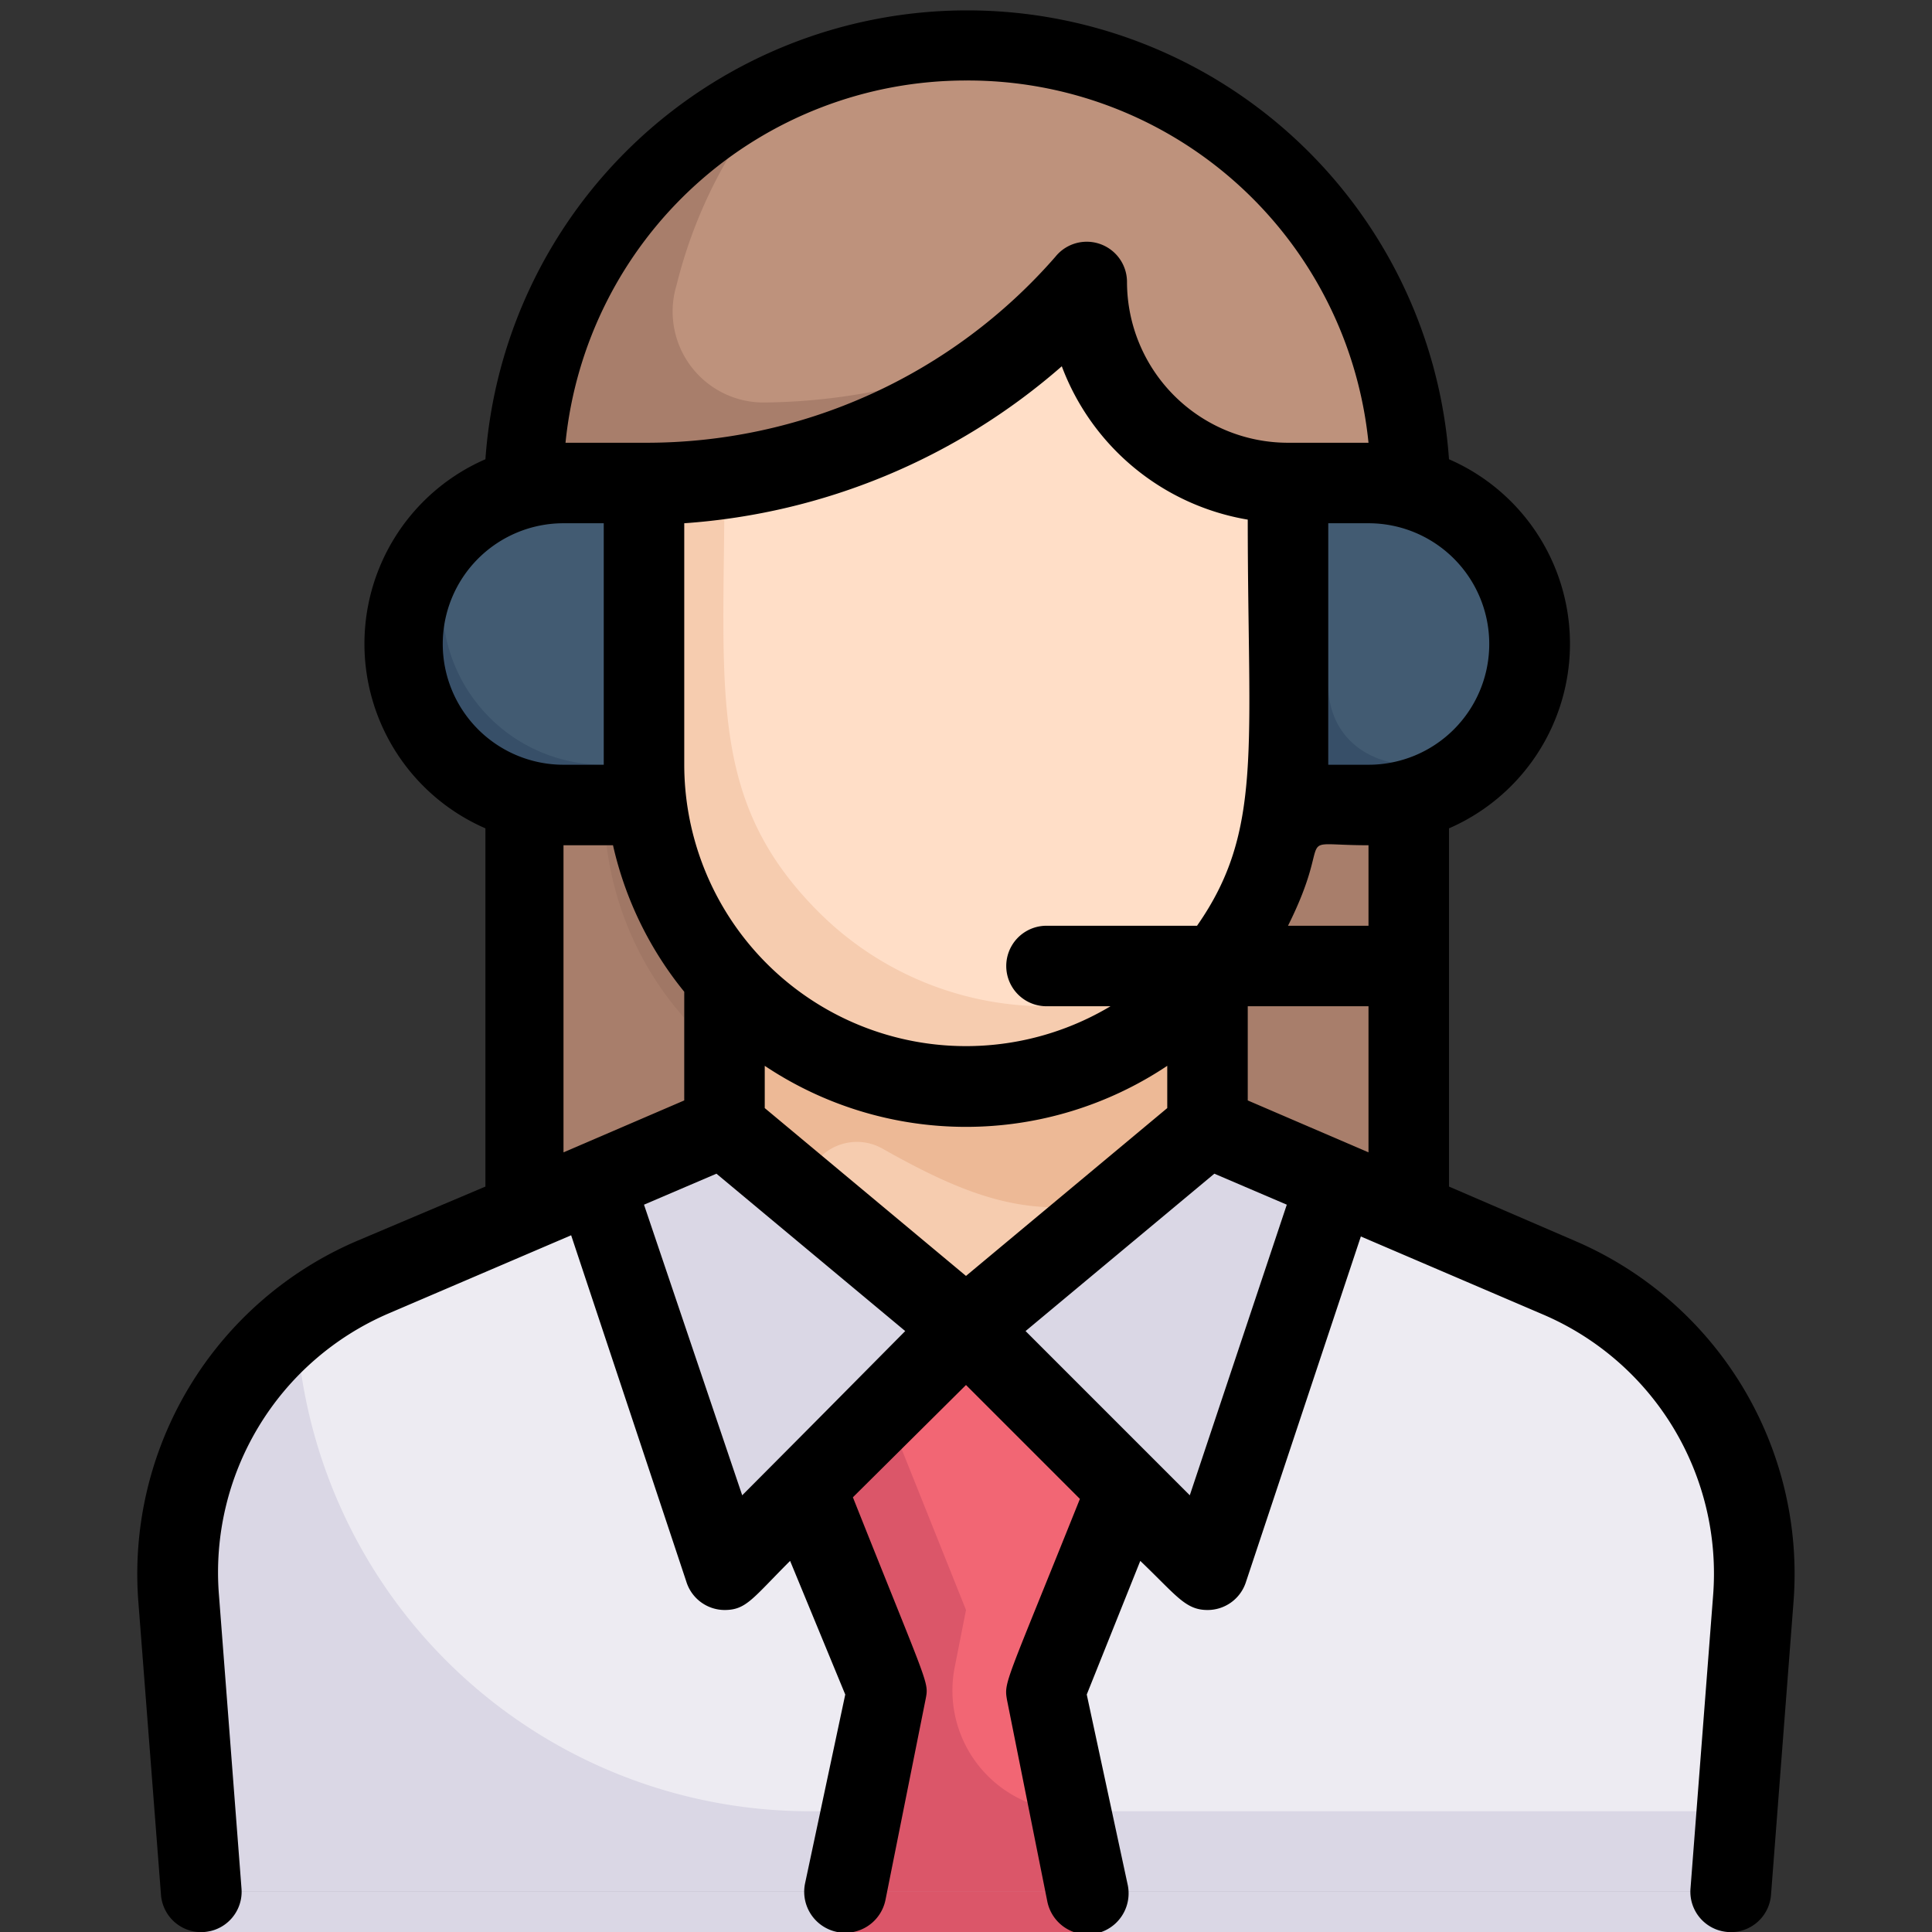 <svg xmlns="http://www.w3.org/2000/svg" viewBox="0 0 48 48"><rect x="0" y="0" width="48" height="48" fill="#333333" stroke="none"/><defs><style>.cls-1{fill:#dad7e5;}.cls-2{fill:#edebf2;}.cls-3{fill:#db5669;}.cls-4{fill:#f26674;}.cls-5{fill:#edb996;}.cls-6{fill:#f6ccaf;}.cls-7{fill:#ffdec7;}.cls-8{fill:#374f68;}.cls-9{fill:#425b72;}.cls-10{fill:#a07765;}.cls-11{fill:#a87e6b;}.cls-12{fill:#be927c;}</style></defs><title>support call center</title><g id="support_call_center" data-name="support call center"><path class="cls-1" d="M43.56,39.71c-.49,6.34-.36,4.62-.56,7.29H5l-.56-7.29a8,8,0,0,1,4.82-8L18,28l6,5,6-5,8.74,3.74A8,8,0,0,1,43.56,39.71Z"/><path class="cls-2" d="M43.56,39.71,43.15,45h-23A12.78,12.78,0,0,1,7.36,32.9c1.18-1,1.46-1,10.64-4.9l6,5,6-5,8.74,3.74A8,8,0,0,1,43.56,39.71Z"/><path class="cls-3" d="M27,47H21l1-5-2-5,4-4,4,4-2,5C26.69,45.45,26.55,44.73,27,47Z"/><path class="cls-4" d="M26,42l.6,3a3,3,0,0,1-2.89-3.53L24,40l-2-5,2-2,4,4Z"/><path class="cls-1" d="M33.76,29.61,30,39l-6-6c2.19-1.81.77-.63,6-5Z"/><polygon class="cls-1" points="24 33 18 39 14.24 29.61 18 28 24 33"/><path class="cls-5" d="M30,24.29V28c-2.69,2.24-1.31,1.08-6,5l-6-5V24.29A8,8,0,0,0,30,24.29Z"/><path class="cls-6" d="M27.86,29.78,24,33c-3.92-3.27-4-3.43-4-3.33a1.29,1.29,0,0,1,1.93-1.13C24.16,29.8,25.71,30.33,27.86,29.78Z"/><path class="cls-6" d="M32,12c0,7,.4,8.94-1.44,11.57A8,8,0,0,1,18,24.29c-2.51-2.85-2-5.18-2-12.29A14.61,14.61,0,0,0,27,7,5,5,0,0,0,32,12Z"/><path class="cls-7" d="M32,12c0,7,.4,8.94-1.44,11.57a8,8,0,0,1-10.22-.91C17.54,19.86,18,17.11,18,11.85A14.33,14.33,0,0,0,27,7,5,5,0,0,0,32,12Z"/><path class="cls-8" d="M16,12v8H14a4,4,0,0,1-2.3-7.27C13,11.84,13.94,12,16,12Z"/><path class="cls-9" d="M16,12v7H15a4,4,0,0,1-3.3-6.27C13,11.84,13.94,12,16,12Z"/><path class="cls-10" d="M18,24.29V28l-5,2.14V19.87A11.34,11.34,0,0,0,16,20V19A8,8,0,0,0,18,24.29Z"/><path class="cls-11" d="M17,25.29v3.14l-4,1.71V21h2.07A7.94,7.94,0,0,0,17,25.29Z"/><path class="cls-11" d="M35,19.87V30.14L30,28V24.29A8,8,0,0,0,32,19v1A11.17,11.17,0,0,0,35,19.87Z"/><path class="cls-12" d="M35,12c0,.3.11,0-1,0H32a5,5,0,0,1-5-5,14.55,14.55,0,0,1-11,5H14c-1.08,0-1,.29-1,0a11,11,0,0,1,22,0Z"/><path class="cls-11" d="M19,10a2.26,2.26,0,0,1-2.19-2.92A11.93,11.93,0,0,1,19.49,2,11,11,0,0,0,13,12c0,.3-.11,0,1,0h2a15,15,0,0,0,9.65-3.61A15.25,15.25,0,0,1,19,10Z"/><path class="cls-8" d="M34,20H32V12a11.22,11.22,0,0,1,3,.13C39.53,13.28,38.67,20,34,20Z"/><path class="cls-9" d="M37.3,18.26C35.35,19.66,33,19,33,17V12a7.13,7.13,0,0,1,2,.13A4,4,0,0,1,37.3,18.26Z"/><rect class="cls-1" x="5" y="47" width="16" height="1"/><rect class="cls-3" x="21" y="47" width="6" height="1"/><rect class="cls-1" x="27" y="47" width="16" height="1"/><path d="M39.13,30.83,36,29.48v-8.9a5,5,0,0,0,0-9.17,12,12,0,0,0-23.94,0,5,5,0,0,0,0,9.17v8.9L8.87,30.83a9,9,0,0,0-5.43,9L4,47.08a1,1,0,0,0,2-.16l-.56-7.29a7,7,0,0,1,4.22-7l4.53-1.94,2.86,8.6A1,1,0,0,0,18,40c.54,0,.69-.28,1.63-1.22L21,42.1,20,46.8a1,1,0,0,0,2,.4l1-5c.08-.42.06-.3-1.81-5L24,34.41l2.83,2.83c-1.86,4.64-1.89,4.54-1.81,5l1,5a1,1,0,0,0,2-.4L27,42.1l1.33-3.32C29.23,39.64,29.45,40,30,40a1,1,0,0,0,.95-.68l2.86-8.6,4.53,1.94a7,7,0,0,1,4.22,7L42,46.92a1,1,0,0,0,2,.16l.56-7.29A9,9,0,0,0,39.13,30.83ZM31,27.34V25h3v3.63ZM24,31.7l-5-4.17V26.48a9,9,0,0,0,10,0v1.05ZM26.38,9.1A6,6,0,0,0,31,12.91c0,5.68.39,7.73-1.26,10.09H26a1,1,0,0,0,0,2h1.59A7,7,0,0,1,17,19V13A15.92,15.92,0,0,0,26.38,9.1ZM34,23h-2c1.2-2.4,0-2,2-2Zm3-7a3,3,0,0,1-3,3H33V13h1A3,3,0,0,1,37,16ZM24,2a10,10,0,0,1,10,9H32a4,4,0,0,1-4-4,1,1,0,0,0-1.78-.62A13.48,13.48,0,0,1,16,11H14.05A10,10,0,0,1,24,2ZM11,16a3,3,0,0,1,3-3h1v6H14A3,3,0,0,1,11,16Zm3,5h1.23A8.85,8.85,0,0,0,17,24.64v2.7l-3,1.29Zm4.44,16.15L16,29.93l1.8-.77,4.69,3.91C20.25,35.33,20.75,34.83,18.44,37.15Zm11.12,0-4.08-4.08,4.69-3.91,1.8.77Z"/></g></svg>
